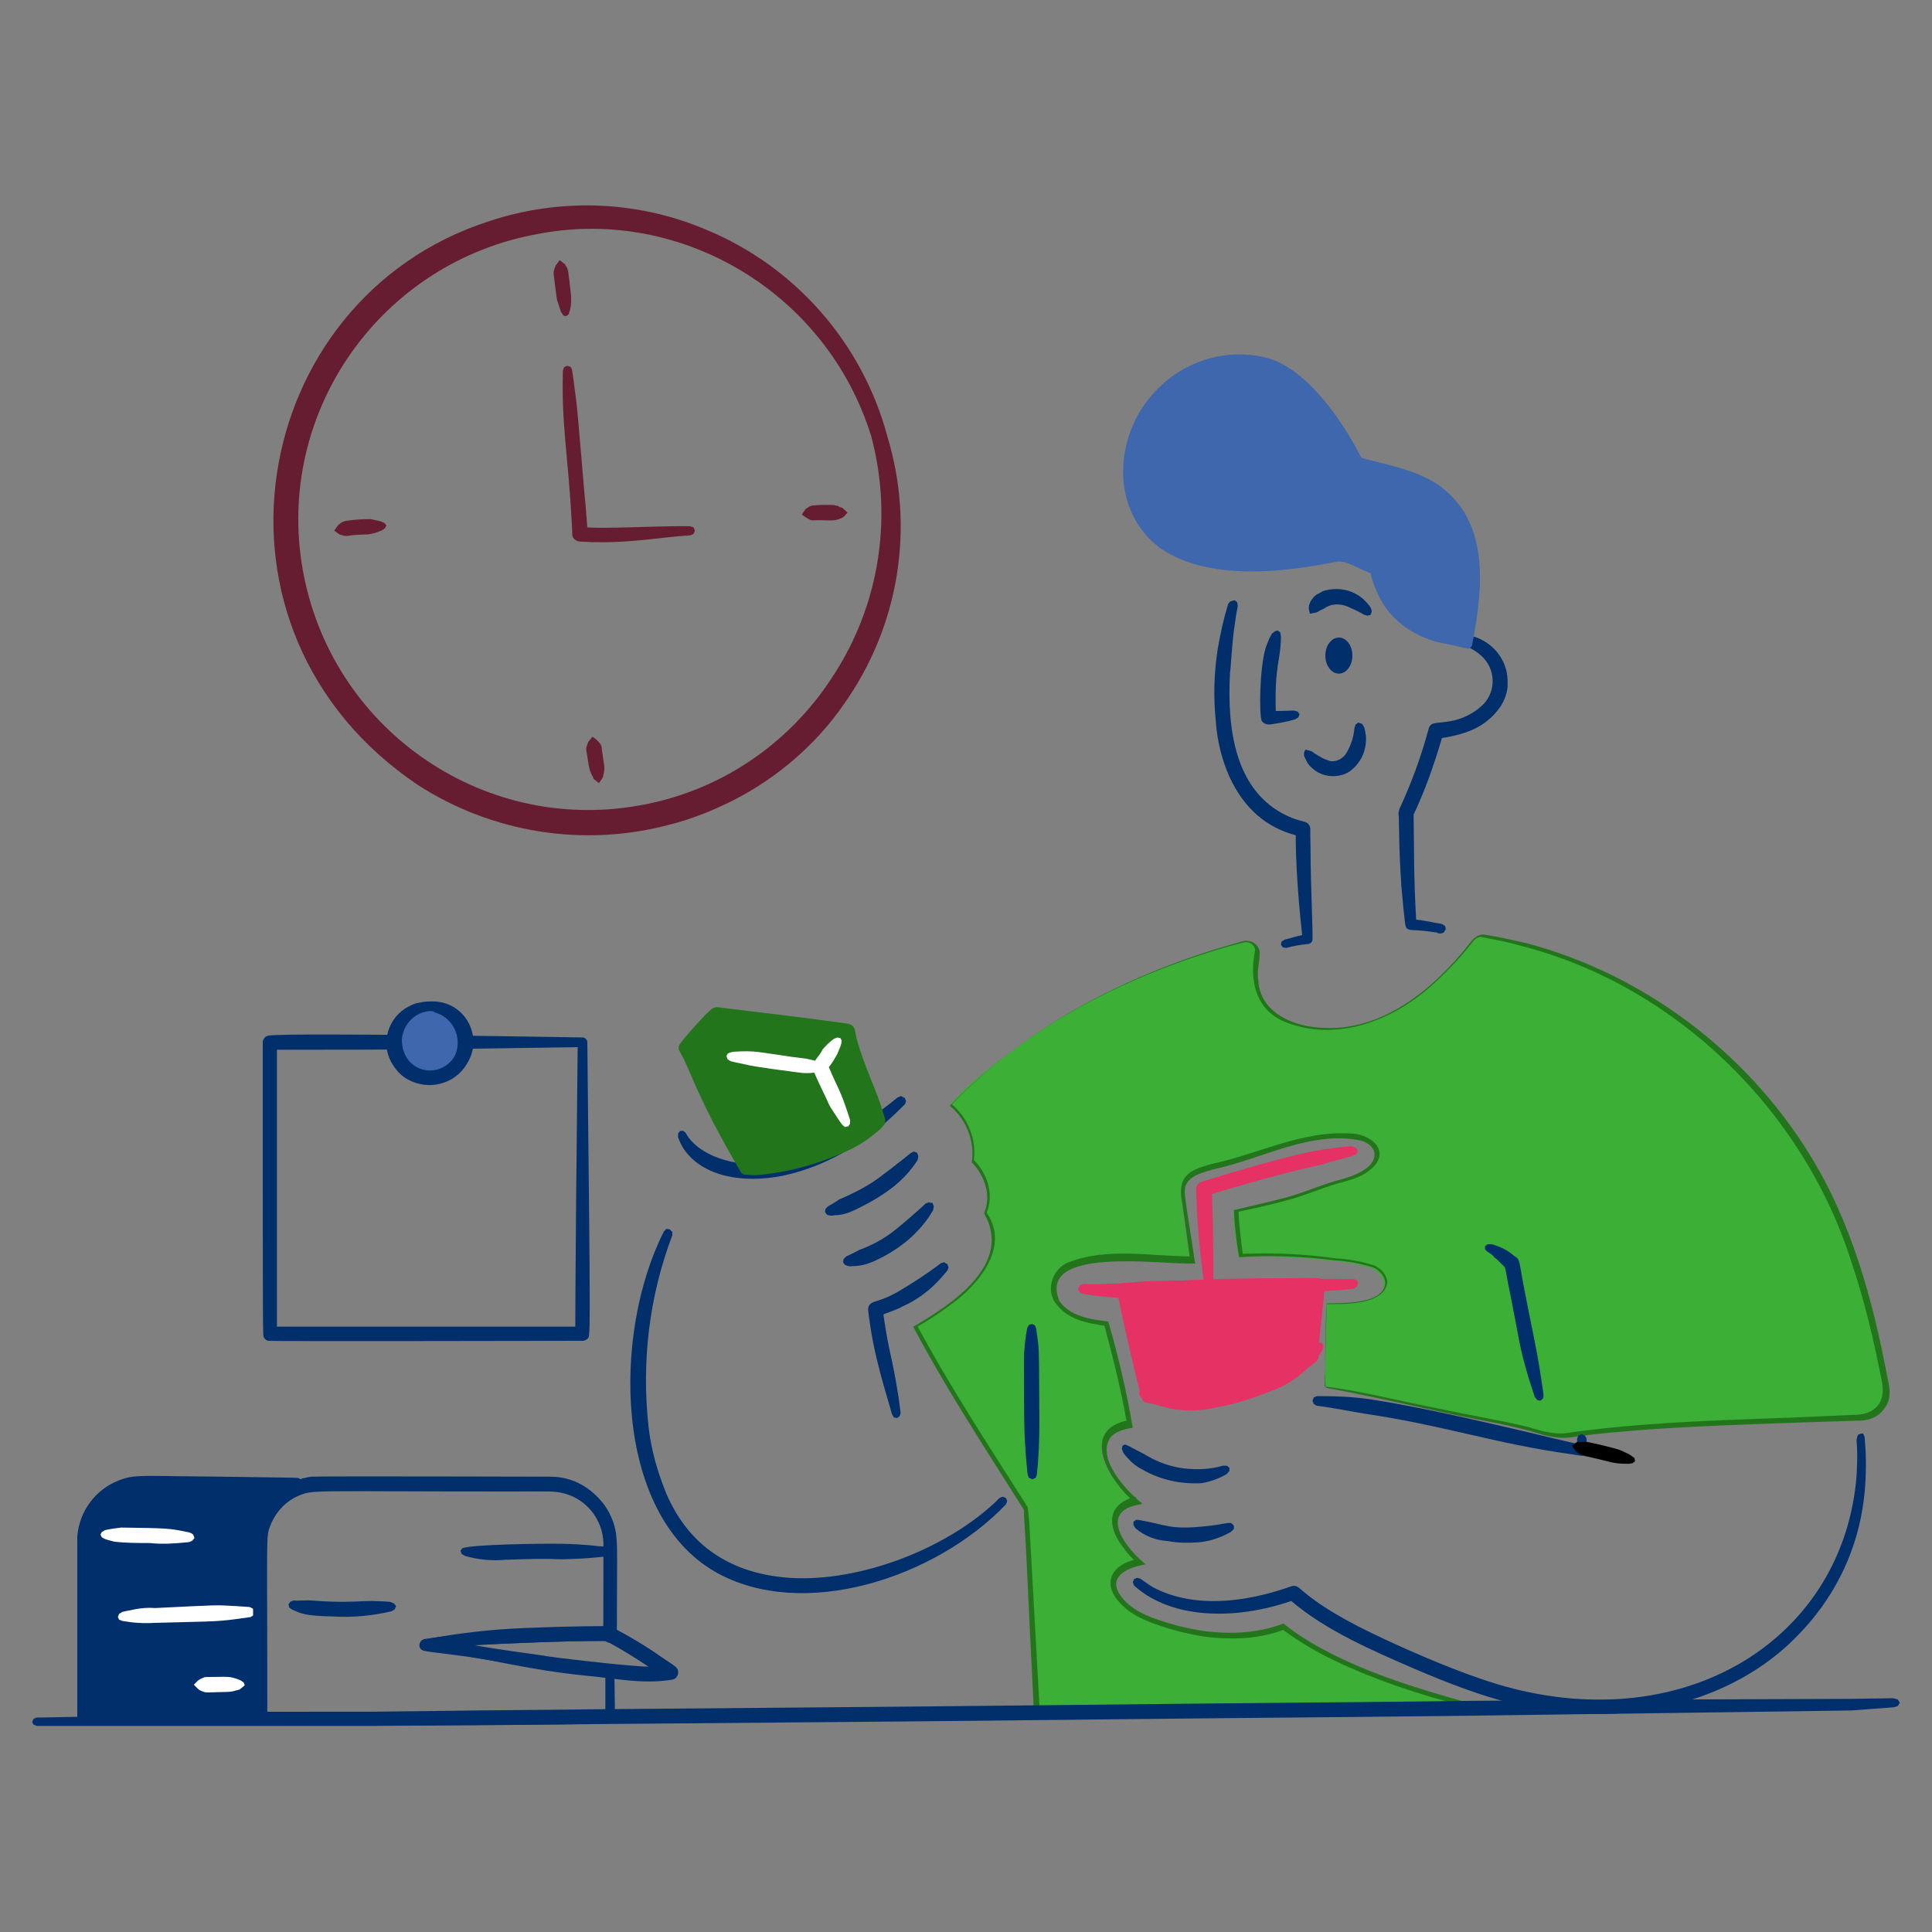 <?xml version="1.0" encoding="utf-8"?>
<!-- Generator: Adobe Illustrator 26.3.1, SVG Export Plug-In . SVG Version: 6.00 Build 0)  -->
<svg version="1.1" id="Capa_1" xmlns="http://www.w3.org/2000/svg" xmlns:xlink="http://www.w3.org/1999/xlink" x="0px" y="0px"
	 viewBox="0 0 300 300" style="enable-background:new 0 0 300 300;" xml:space="preserve">
<rect x="0" y="0" width="300" height="300" fill="#808080" stroke="none"/>
<style type="text/css">
	.st0{fill-rule:evenodd;clip-rule:evenodd;fill:#002F6C;}
	.st1{fill:#002F6C;}
	.st2{fill-rule:evenodd;clip-rule:evenodd;fill:#3F67AD;}
	.st3{fill-rule:evenodd;clip-rule:evenodd;fill:#661D32;}
	.st4{fill-rule:evenodd;clip-rule:evenodd;fill:#3CAF37;}
	.st5{fill:#23751C;}
	.st6{fill-rule:evenodd;clip-rule:evenodd;}
	.st7{fill-rule:evenodd;clip-rule:evenodd;fill:#E63164;}
	.st8{fill-rule:evenodd;clip-rule:evenodd;fill:#23751C;}
	.st9{fill-rule:evenodd;clip-rule:evenodd;fill:#FFFFFF;}
	.st10{fill:#3F67AD;}
</style>
<path class="st0" d="M46,231.1c-3.5,1.4-5.7,4.8-5.7,8.5v27H13v-27.2c0-5.1,4.1-9.2,9.2-9.2H46V231.1z"/>
<path class="st0" d="M42.4,235.2c-1.6,3-1.1,3.5-1,12.7c0,1.6,0.1,18.7,0,19.1c-0.1,0.2-0.2,0.4-0.3,0.5c-0.6,0.4,1.8,0.3-28,0.3
	c-0.6,0-1-0.4-1.1-1c0-0.2,0-27.5,0-28.2c0.3-3.9,2.8-7.3,6.4-8.7c2.6-1,3-0.7,16.3-0.6c12.4,0.2,11.5,0.1,11.8,0.3
	c0.2,0.1,0.4,0.4,0.4,0.6c0,1,0,0.8,0,1c0,0.2-0.2,0.4-0.4,0.5l0,0C44.7,232.5,43.3,233.7,42.4,235.2z M34,231v0.2l-11.8,0.1
	c-3.8,0-7.1,2.8-7.9,6.5c-0.2,1.1-0.2-1.2-0.2,27.7h25c0-26.5,0-27.6,1-29.7c0.9-2,2.5-3.7,4.4-4.8L34,231z"/>
<path class="st0" d="M191.7,93.2l0.4,0.3c0.2,1.1,0.1-0.1-0.4,3.7c-0.4,2.5-0.6,6.9-0.7,7.2c-0.5,8.9,0.8,18.5,8.9,22.3
	c2.2,1,2.8,0.7,3.3,1.3c0.4,0.6,0.2,0.2,0.3,3.9c0,4.9,0.4,13.6,0.3,14c0,0.4-0.4,0.7-0.8,0.7c-1.1,0.1-2.2,0.3-3.3,0.6l-0.5-0.1
	l-0.3-0.4v0l0.1-0.5l0.5-0.3l0,0c0.9-0.2,1.7-0.5,2.7-0.7c0-0.1-1-8.3-1-15.5c-4.5-1.2-8-4.1-10.3-9.1c-1.2-2.7-1.9-5.6-2.1-8.5
	c-0.4-3.8-0.3-7.6,0.3-11.4c0.4-2.3,0.9-4.6,1.6-6.9l0.3-0.4L191.7,93.2L191.7,93.2z"/>
<path class="st0" d="M228.7,98.8c3.1,0.9,5.3,3.6,5.4,6.8c0,0.3,0,0.7,0,1c-0.1,1.1-0.5,2.2-1.1,3.1c-2.2,3.2-5.3,4.3-9.1,4.9
	c-1.2,4.1-2.6,8.1-4.4,11.9c0.1,5.6,0,9.3,0.4,16.3c1,0.1,2,0.3,3,0.5c1.2,0.2,0.9,0.1,1.5,0.5l0.1,0.5c0,0-0.3,0.4-0.3,0.5
	c-0.4,0.2-0.8,0.2-1.1,0c-4.1-0.6-4-0.2-4.6-0.6l0,0c-0.3-0.3-0.3-0.1-0.9-6.6c-0.4-6.3-0.3-7.3-0.4-10.9c-0.1-0.4,0-0.9,0.2-1.3
	c1.8-3.9,3.3-8,4.4-12.1c0.3-1.3,1.1-0.9,3.3-1.3c2-0.3,3.9-1.3,5.3-2.7c2-2.2,1.8-5.5-0.4-7.5c-0.2-0.1-0.3-0.3-0.5-0.4
	c-0.9-0.7-2-1.2-3.1-1.4c-0.9-0.2-1.9-0.3-2.9-0.4l-0.5-0.2l-0.2-0.5v0l0.2-0.5l0.5-0.2l0,0C225.3,98.2,227,98.4,228.7,98.8z
	 M217.5,125.5L217.5,125.5L217.5,125.5L217.5,125.5L217.5,125.5z M217.6,125.4C217.5,125.5,217.6,125.4,217.6,125.4L217.6,125.4z"/>
<path class="st0" d="M198.4,97.9l0.4,0.3l0.1,0.6c0,3.8-1,4.3-0.8,11.6c3.2,0,2.5-0.2,3.4,0.1l0.3,0.4v0l-0.2,0.5l-0.5,0.3l0,0
	c-1.3,0.4-2.6,0.6-3.9,0.8c-0.3,0-0.6,0-0.9-0.2c-0.2-0.1-0.3-0.3-0.4-0.4c-0.4-1.3-0.3-8,0.6-11.2c0-0.1,0.5-1.3,0.5-1.3
	c0-0.1,0.5-1,0.5-1l0,0L198,98L198.4,97.9L198.4,97.9z"/>
<path class="st0" d="M211.5,112.4c0.3,0.5,0.4,0.4,0.6,1.9c0.1,1.5-0.3,3.1-1.3,4.3c-0.7,0.9-1.6,1.6-2.7,1.8
	c-1.8,0.4-3.7-0.2-4.9-1.7c-0.3-0.4-0.5-0.9-0.7-1.3c0-0.7-0.1-0.4,0.2-1l0,0c1.6,0.4,0.5,0.1,2.1,1c0.6,0.4,1.2,0.6,1.8,0.8
	c1.1,0.1,2.1-0.5,2.6-1.5c0.6-1.1,1-2.3,1.1-3.5c0-0.2,0-0.1,0.2-0.7l0.4-0.3l0,0L211.5,112.4z"/>
<path class="st0" d="M211,92.5c0.6,0.4,1.1,0.9,1.5,1.4c0.3,0.3,0.5,0.7,0.5,1.1l-0.2,0.5l0,0l-0.5,0.1c-0.3-0.1-0.7-0.2-0.9-0.4
	c-0.6-0.3-1.2-0.6-1.9-0.9c-1-0.5-2.2-0.6-3.2-0.2l0,0c-0.1,0.1-0.3,0.1-0.4,0.2l0,0c-0.1,0.1-0.2,0.1-0.3,0.2c0,0-0.7,0.3-0.8,0.4
	c-0.6,0.3,0.1,0.1-1.4,0.4c-0.2-0.9-0.3-1,0.1-1.9c0.3-0.5,0.7-1,1.2-1.2l0,0c0.2-0.1,0.5-0.3,0.7-0.4l0,0
	C207.3,91.2,209.3,91.4,211,92.5z"/>
<ellipse class="st1" cx="207.9" cy="101.8" rx="2.1" ry="2.8"/>
<path class="st2" d="M228,100c1.5-8.4,2.5-19.5-6.3-24.4c-3.5-1.9-7.4-2.4-11.1-3.6c-2.6-5.4-8.2-13.8-14-15.3
	c-6.9-1.7-14.1,1.1-18.1,7c-5,7.4-3.8,18,4.9,21.9c6.7,3,16.5,2.1,23.7,0.6c2.2-0.4,4.4,1.4,6.5,2.1c1.1,5.5,4.5,9.3,10,10.7
	C225.2,99.3,228,100,228,100z"/>
<path class="st2" d="M196.8,55.6c6.2,1.7,11.7,9.8,14.6,15.5c4.5,1.2,8.6,1.9,12.1,4.3c7.7,5.6,6.9,15.4,5.1,24.7
	c-0.1,0-1.5-0.3,0,0c0,0.3-0.3,0.5-0.5,0.6c-0.3,0,0.1,0.1-3.4-0.7c-2-0.3-3.9-1-5.7-2.1c-3.5-2.2-5.2-5.1-6.2-8.9
	c-1.7-0.6-3.4-1.8-4.8-1.8c-1.2-0.1-18.4,4.7-28-2.2c-7.8-6-6.8-17.4-1-23.8C183.5,56.1,190.3,53.9,196.8,55.6z M188.9,57.8
	c-10.5,2.7-14.6,14.2-10.7,21.5c3.4,7.3,14.4,7.7,22.4,6.9c6.2-0.7,6.2-1.2,8-1c1.9,0.3,3.3,1.4,5.2,2.1c1.2,0.4,0.4,1,1.9,4.3
	c0.5,1,1.1,2,1.8,2.8c2.7,3.2,6.1,3.8,9.8,4.7c0-0.8,1.9-9.9-0.8-16.3c-0.7-1.8-1.9-3.4-3.4-4.7c-3.4-2.9-8.3-3.5-12.6-4.8
	c-1.4-0.4-0.5-0.2-3.5-5.1c-2.4-3.7-6.4-9-10.7-10.3C194,57.2,191.4,57.1,188.9,57.8L188.9,57.8z"/>
<path class="st3" d="M109.5,35.6c13.9,5.7,24.4,17.6,28.3,32.2l0,0c4.3,14.2,1.8,29.5-6.8,41.6c-4.3,6.2-10.1,11.2-16.8,14.7
	c-3.3,1.7-6.8,3.1-10.4,4c-13.3,3.5-27.4,1.2-38.9-6.2C29.2,97.9,38.5,46.5,75.8,34.4C86.8,30.7,98.8,31.1,109.5,35.6z M83.7,36.3
	c-24.5,4.3-41,27.6-36.7,52.1s27.6,41,52.1,36.7c12.4-2.1,23.3-9.4,30.1-19.9c7.3-11,9.5-24.6,6.1-37.4l0,0
	C128.4,45.4,105.7,32.1,83.7,36.3z M137.8,67.8L137.8,67.8C137.6,67.1,137.6,67.1,137.8,67.8z"/>
<path class="st3" d="M89.5,62.4c0.3,2.5,1.3,15.2,1.4,15.7c0.1,1.3,0.3,3.8,0.3,3.8c2.9,0.2,10.3-0.2,14.9-0.2c1.3,0,1,0,1.6,0.2
	l0.2,0.5v0l-0.2,0.5c-0.8,0.4,0.1,0.1-3.7,0.5c-5.3,0.6-8.9,1-13.8,0.7c-0.5,0-0.9-0.2-1.2-0.6c-0.2-0.4-0.1-0.2-0.2-2.1
	c-0.6-11-1.6-15.1-1.4-23.5c0-0.5,0-0.3,0.2-0.9l0.5-0.2h0C89,57.1,88.7,56.6,89.5,62.4z"/>
<path class="st3" d="M57.5,80.6c0.5,0.1,1,0.2,1.4,0.3c0.3,0.1,0.1,0,0.8,0.3l0.3,0.4c-0.3,0.5-0.1,0.4-0.8,0.8
	c-0.5,0.2-1,0.4-1.6,0.5c-0.4,0.1-0.8,0.1-1.1,0.1c-3,0.1-2.5,0.4-3.4,0.1c-0.5-0.1-0.2,0-1.2-0.7c0.7-1,0.5-0.8,0.9-1.1
	c0.2-0.2,0.5-0.3,0.8-0.4C54.9,80.7,56.2,80.6,57.5,80.6z"/>
<path class="st3" d="M128.8,78.4c0.3,0,0.7,0,1,0.1c0.1,0,0.5,0.1,0.5,0.2c0.7,0.2,0.3,0,1.3,0.9c-0.8,0.9-0.6,0.7-1.3,1
	c-1,0.4-2.2,0.1-3.9,0.2c-0.3,0-0.6,0-0.8-0.2c-0.4-0.2-0.1,0-1.1-0.7c0.7-1,0.5-0.8,0.8-1c0.3-0.2,0.6-0.4,0.9-0.4
	C127.2,78.4,127.8,78.4,128.8,78.4z"/>
<path class="st3" d="M87.7,41c0.2,0.3,0.4,0.6,0.5,1c0.1,0.5,0.1,1,0.2,1.4c0.2,2.3,0.6,3.5-0.1,5.4l-0.4,0.3h0L87.5,49l-0.4-0.6
	c-0.2-0.6-0.4-1.2-0.6-1.8c-0.1-0.5-0.5-3.7-0.5-3.8c-0.1-0.4,0-0.8,0.1-1.1c0.3-0.7-0.1-0.1,0.8-1.3L87.7,41z"/>
<path class="st3" d="M92.1,120.7c-0.5-0.8-0.7-1.7-0.8-2.6c-0.4-2.4-0.3-1.8-0.1-2.5c0.2-0.6,0.1-0.3,0.8-1.2
	c0.5,0.3,0.9,0.7,1.2,1.1c0.2,0.3,0.2,0.3,0.3,1.2c0.3,2.3,0.5,2.4,0.2,3.6c-0.1,0.5,0,0.3-0.7,1.3C92,120.8,92.2,121,92.1,120.7z"
	/>
<g>
	<path class="st4" d="M206,202.4c0,0-0.1,8.8-0.3,12.8c9.8,1.7,19.5,4.1,29.3,6c2.8,0.5,5.6,2,8.4,1.6c15.1-2,30.4-2.1,45.6-2.7
		c2.3-0.1,4-2.1,3.9-4.3c0-0.2,0-0.4-0.1-0.6c-2.1-11-4.8-21.8-10.1-31.8c-10.3-19.6-30.3-34.5-52.3-38.1c-0.6-0.1-1.3,0.2-1.7,0.7
		c-4.6,6.1-11.4,12.1-19,13.5c-4.5,0.8-12,0.1-14.1-4.8c-0.8-2-0.9-4.3-0.4-6.4c0.2-1-0.4-1.9-1.4-2.1c-0.3,0-0.5,0-0.8,0
		c-12.4,3.4-24.1,8.4-34.6,16.1c-3.7,2.7-7.8,5.7-10.9,9.3c2.6,2.1,3.9,5.5,3.4,8.8c2.1,2.2,3.1,5.1,1.9,8c4.7,7.8-5,14.3-10.9,17.7
		c5,9.7,17,27.8,17.1,28.2c0.1,0.1,1.6,31.5,1.6,31.5c0,0,0,0,0.1,0c9-0.9,18.1,0.2,27.2,0c13.1-0.3,26.6-0.8,39.7-0.8
		c0.1,0,0.1,0,0.1-0.1c0-0.1,0-0.1-0.1-0.1c-9-2.4-21.6-6.4-28.7-12.2c-6.7,2.6-14.8,1.4-21.3-1.3c-4.7-1.9-8.3-7.1-1.1-8.7
		c-3.1-2.7-6.6-8.1-0.5-9.5c-3.5-2.9-8.7-10.6-1-11.9c-0.9-5.2-2.2-10.5-3.6-15.6c-10.1-0.9-9.4-7.4-5.7-9
		c5.4-2.3,13.3-0.9,19.1-0.9c-0.5-3-1-5.9-1.3-8.9c-0.1-1-0.4-2.6,0.3-3.4c1.5-1.9,4.8-2.2,6.9-2.8c6-1.7,12.6-4.6,19-4
		c2.7,0.3,5.2,2.3,2.8,4.8c-1.5,1.5-3.9,2-5.8,2.6c-2,0.6-3.9,1.4-5.9,2c-3.1,0.9-6.2,1.6-9.3,2.3c0.1,2.3,0.4,4.6,0.8,6.9
		c4.9-0.2,9.8,0,14.6,0.6c2,0.1,4.1,0.5,6,1.1c2.1,0.9,2.9,3.4,0.6,4.6C211.5,202.5,208.5,202.4,206,202.4z"/>
	<path class="st5" d="M206,202.5l-0.3,12.8c5.4,0.6,12.2,2.4,18.1,3.5c4.5,1,9.1,1.7,13.6,2.8c2.2,0.7,4.4,1.3,6.7,0.8
		c0,0,2.3-0.3,2.3-0.3c10.7-1.3,21.5-1.6,32.3-2c0,0,9.2-0.4,9.2-0.4c1.5,0,2.9-0.4,3.8-1.6c0.9-1.3,0.7-2.7,0.4-4.2
		c-1.2-6-2.6-12-4.6-17.9c-7.4-23.4-27-42.7-50.8-49c-2.1-0.6-4.5-1.1-6.7-1.5c-0.8,0-1.1,0.5-1.6,1.1c-1.9,2.4-4.1,4.7-6.4,6.7
		c-5.8,5.1-14,8.3-21.6,5.7c-5.4-1.7-6.5-6.6-5.5-11.5c-0.1-0.7-0.7-1.2-1.4-1.2c-0.5,0-1.6,0.4-2.2,0.5
		c-16.2,4.6-31.9,12.5-43.6,24.8c0,0,0-0.2,0-0.2c2.6,2.1,4,5.6,3.5,8.9c0,0,0-0.2,0-0.2c2.1,2.1,3.2,5.4,2,8.2
		c3.7,5.3-1.2,11.3-6,14.6c-1.6,1.2-3.2,2.2-4.9,3.2l0.1-0.3c5.2,9.7,11.2,18.8,17.1,28.1c0.2,0.3,0.1,0.8,0.2,1.1c0,0,0.1,1,0.1,1
		c0.2,3.8,0.6,10.6,0.8,14.4c0.2,3.7,0.6,10.7,0.8,14.4c0,0,0,0.5,0,0.5c0,0,0,0-0.1,0.1l0,0c0,0-0.1-0.1-0.2-0.1
		c8.3-0.9,17.3,0,25.8,0c0,0,8.2-0.2,8.2-0.2l32.9-0.7c0,0,0.1,0,0.1,0c-0.2,0-0.4,0.1-0.4,0.3c0,0.2,0.1,0.4,0.3,0.4
		c0,0-0.1,0-0.1,0c-7.6-2-15.1-4.4-22.2-8c-2.3-1.2-4.6-2.6-6.7-4.2l0.5,0.1c-2.8,1.1-5.9,1.5-8.8,1.4c-3,0-6-0.6-8.8-1.4
		c-2.9-0.9-5.9-1.8-8-4.1c-2.6-2.7-1.6-5.6,1.9-6.6c0,0,1.1-0.3,1.1-0.3l-0.2,0.8c-0.8-0.7-1.6-1.5-2.2-2.4c-2.6-3.2-2.8-6.9,1.9-8
		c0,0-0.2,0.9-0.2,0.9c-4-3.3-8.8-11.4-0.8-12.8c0,0-0.4,0.6-0.4,0.6c-0.9-5.2-2.2-10.4-3.6-15.6c0,0,0.4,0.4,0.4,0.4
		c-2.9-0.4-6.2-1-8-3.7c-1.4-2.1-0.3-5.1,1.9-6.1c6.2-2.5,13-1,19.5-1c0,0-0.4,0.5-0.4,0.5s-1.2-8.6-1.2-8.6
		c-0.9-4.3,0.9-5.3,4.7-6.3c7-1.5,13.8-5.1,21.1-4.7c3.4-0.1,6.9,2.8,3.3,5.7c-1.2,1-2.6,1.4-4,1.8c-2.8,0.7-5.4,1.9-8.2,2.7
		c-2.8,0.8-5.6,1.4-8.4,2c0,0,0.2-0.2,0.2-0.2c0.1,2.3,0.4,4.6,0.7,6.9c0,0-0.2-0.2-0.2-0.2c4.9-0.2,9.8,0,14.6,0.7
		c2,0.1,4.1,0.5,6,1.1c1.1,0.5,2,1.5,2,2.7C214.9,202.7,208.6,202.5,206,202.5L206,202.5z M206,202.4c2.5-0.1,8.7,0.2,9.1-3.1
		c0-1.1-0.9-2.1-1.9-2.5c-1.9-0.6-4-1-6-1.1c-4.8-0.6-9.7-0.8-14.6-0.5c0,0-0.2,0-0.2,0c-0.4-2.4-0.7-4.8-0.8-7.3
		c2.9-0.7,5.8-1.3,8.6-2.1c2.8-0.8,5.4-2,8.2-2.7c1.4-0.4,2.7-0.9,3.8-1.7c2-1.6,1.5-3.6-0.9-4.3c-7.9-1.6-15.3,2.9-23,4.5
		c-1.6,0.5-3.5,0.9-4.2,2.5c-0.3,1,0,2,0.1,3.1c0,0,1.3,8.5,1.3,8.5l0.1,0.5c0,0-0.5,0-0.5,0c-4.5,0.2-24.2-2.8-20.6,5.8
		c1.6,2.4,4.9,2.9,7.6,3.2c1.5,5.3,2.8,10.6,3.7,16c0,0,0.1,0.5,0.1,0.5c-1.3,0.2-2.9,0.6-3.6,1.7c-1.9,3.3,2.6,8.1,5.1,10.1
		c0,0-0.9,0.2-0.9,0.2c-6,1.3-1.4,7,1.4,9.2c0,0-0.9,0.2-0.9,0.2c-3,0.7-5.1,2.4-2.5,5.3c1.9,2.1,4.8,3,7.5,3.8
		c5.6,1.6,11.8,2,17.3-0.1c2.1,1.7,4.4,3.1,6.7,4.3c6.9,3.6,14.4,5.9,22,8c0,0-0.1,0-0.1,0c0.3,0,0.5,0.3,0.5,0.6
		c0,0.3-0.3,0.5-0.6,0.5c0,0,0.1,0,0.1,0c0,0-32.9,0.7-32.9,0.7s-8.2,0.1-8.2,0.1c-8.6,0-17.3-0.9-25.9-0.1c-0.1,0-0.2-0.1-0.3-0.1
		c0,0,0-0.1,0-0.1c-0.1-0.1-0.1-0.3-0.1-0.5c0,0,0-0.5,0-0.5s-0.1-2.1-0.1-2.1c-0.1-2.5-0.5-9.7-0.6-12.3
		c-0.2-4.3-0.5-11.1-0.8-15.4c0,0,0-0.5,0-0.5c0-0.1,0-0.3-0.1-0.4c-5.8-9.2-11.9-18.5-17-28.1c0,0-0.1-0.2-0.1-0.2s0.2-0.1,0.2-0.1
		c6-3.5,15.3-9.7,10.8-17.5c1.2-2.7,0.1-5.9-1.9-7.9c0.5-3.2-0.8-6.6-3.3-8.7c0,0-0.1-0.1-0.1-0.1s0.1-0.1,0.1-0.1
		c12.1-12.5,28.2-20.7,44.9-25.3c0.3-0.1,0.8-0.3,1.2-0.2c0.9,0,1.7,0.7,1.9,1.6c0.1,1.5-0.5,2.9-0.2,4.6c0.3,5,5.5,7.1,9.9,7.3
		c9.4,0.6,17.4-6.1,22.9-13.1c0.4-0.6,1.2-1.4,2.1-1.4c2.2,0.3,4.7,0.9,6.9,1.4c18,4.8,33.9,16.8,43.7,32.6
		c6.6,10.6,9.9,22.7,12.2,34.9c0.4,1.6,0.6,3.4-0.5,4.7c-0.9,1.4-2.7,2-4.3,1.9c0,0-9.2,0.3-9.2,0.3c-10.8,0.4-21.6,0.7-32.3,1.9
		c0,0-2.3,0.3-2.3,0.3c-2.3,0.5-4.7-0.2-6.9-0.9c-4.4-1.2-9.1-1.9-13.5-2.9c-6.1-1.3-12.1-2.7-18.2-3.8
		C205.6,215.3,205.9,202.5,206,202.4L206,202.4z"/>
</g>
<path class="st0" d="M205.7,216.8c2.8,0,5.6,0.2,8.4,0.7c10.6,1.7,27.5,6,30.8,6.7c0-1-0.1-0.6,0.2-1.3l0.5-0.2h0l0.5,0.2
	c0.4,0.7,0.2,0.3,0.3,1.3c0.1,1,0.2,1.5-0.5,1.8c-0.3,0.1-0.1,0.1-2-0.2c-11.6-1.6-19.8-4.5-32.1-6.3c-1.3-0.2-4.8-0.9-7.2-1.2
	c-0.2,0-0.1,0-0.6-0.3l-0.2-0.5v0l0.2-0.5C204.7,216.7,204.3,216.8,205.7,216.8z"/>
<path class="st6" d="M246.3,223.9c0.4,0,3.3,0.7,4,0.9c0.8,0.2,1.5,0.4,2.2,0.8c0.5,0.2,0.9,0.5,1.3,0.8l0.1,0.5v0l-0.4,0.3
	l-0.6,0.1c-2.6,0-2.6-0.3-6.3-1.1c-0.6-0.1-1.2-0.3-1.7-0.7c-0.3-0.2-0.1,0-0.8-1c0.9-0.7,0.7-0.6,1.1-0.6
	C245.6,223.9,245.9,223.9,246.3,223.9z"/>
<path class="st0" d="M289.3,222.6c0.3,0.7,0.2,0.1,0.4,2.8c0.1,3,0,5.9-0.5,8.9c-1.2,7.4-4.7,14.2-10,19.6
	c-7.5,7.8-18.2,11.7-28.9,12.2c-11.2,0.5-20.2-2.5-30.5-6.9c-6.7-2.9-13.9-6-19.3-10.6c-2.6,0.9-5.3,1.5-8,1.8
	c-5.8,0.6-12.1-0.3-16.4-4.2h0l-0.2-0.5l0.2-0.5c0,0,0.5-0.2,0.5-0.2c0.6,0.2,0.5,0.1,0.7,0.3c0.6,0.4,1.1,0.8,1.8,1.2
	c6.3,3.3,14.2,2.3,20.9,0c2.4-0.9,0.3,0.5,10.8,6c5.5,2.8,15.8,7.4,23,9.4c28.5,7.8,52.6-7.8,54.5-32.9c0.3-5.7-0.3-4.9,0.2-6.2
	l0.5-0.2l0,0L289.3,222.6z"/>
<path class="st0" d="M175.4,224.6c0.5,0.3,1.7,0.9,2.1,1.1c0.4,0.2,0.3,0.2,0.7,0.4c1.7,1,3.5,1.6,5.5,1.9c1.8,0.2,3.6,0.2,5.4-0.2
	c1.2-0.3,0.5-0.2,1.4-0.2l0.4,0.3l0,0v0.5c-0.2,0.3-0.5,0.6-0.8,0.7c-1.1,0.6-2.3,1-3.5,1.2c-3.2,0.2-6.4-0.5-9.2-2.1
	c-0.8-0.4-1.6-1-2.2-1.7c-0.3-0.3-0.8-0.9-0.8-1l0,0l-0.2-0.5l0.1-0.5v0l0.4-0.2L175.4,224.6z"/>
<path class="st0" d="M176.7,236c4.3,0.7,4.8,1.6,10.4,1c1.2-0.1,2.3-0.3,3.5-0.5l0,0l0.6,0l0.4,0.4v0l0,0.5c-0.4,0.4-0.2,0.4-1.5,1
	c-1.3,0.6-2.7,1-4.1,1.1c-1.5,0.1-3.1,0.1-4.6-0.2c-1.9-0.1-3.7-0.8-5.1-2l0,0l-0.3-0.5l0-0.5v0l0.4-0.3L176.7,236L176.7,236z"/>
<path class="st7" d="M205.2,208.5L205.2,208.5l0.3,0.4c0,0.3-0.1,0.7-0.3,1c-2,2.9-4.8,5.1-8.1,6.2l0,0c-4.7,1.9-9.7,3.2-14.8,2.7
	c-1.7-0.3-3.4-0.8-4.9-1.7c-0.2-0.1-0.1,0-0.5-0.5v-0.5l0.4-0.3c0.6,0,0.5,0,0.6,0c1.5,0.4,3,0.7,4.6,0.8c4,0.3,7.8,0,13.8-2.5
	c2.5-1,4.9-2.4,6.9-4.1c1.6-1.6,0.7-1,1.5-1.5L205.2,208.5z"/>
<path class="st0" d="M104,190.9L104,190.9l0.4,0.4l0,0.5l0,0c-3.6,9.5-4.8,19.6-3.7,29.7c0.4,3.6,1.4,7.1,2.8,10.5
	c3.2,7.4,9,11.7,17.1,12.8c10.5,1.5,25-3.3,33.8-11.4c1-1,0.6-0.7,1.3-1l0.5,0.2l0,0l0.2,0.5l-0.2,0.5l0,0
	c-10.9,11.4-31.5,18.2-45.1,10.5c-15.9-9.1-16-37.2-8-52.9c0,0,0.4-0.4,0.4-0.4L104,190.9z"/>
<path class="st0" d="M147.1,196.3L147.1,196.3l0.2,0.5l-0.2,0.5l0,0c-0.9,1.1-1.9,2.2-3,3.1l0,0c-1.1,0.9-2.3,1.7-3.6,2.3l0,0
	c-0.4,0.2-0.1,0-0.8,0.4c-2.8,1.2-2.5,0.8-2.5,1.2c0.9,6.2,1.2,5.6,2.3,12.5c0.4,3,0.4,2.4,0.2,3.1l-0.4,0.3h0l-0.5-0.1l-0.3-0.5
	l0,0c-0.9-3.4-2.9-9-3.7-16.2l0,0c0-1.1,0.8-1.2,1.7-1.5c1-0.3,2-0.8,2.9-1.3l0,0c2.2-1.3,4.4-2.7,6.5-4.3c0.2-0.2,0.1-0.1,0.7-0.3
	L147.1,196.3z"/>
<path class="st0" d="M142.4,179L142.4,179l0.2,0.5l-0.1,0.6c-1,1.6-2.3,3-3.8,4.2c-1.8,1.4-3.7,2.5-5.8,3.5c-1,0.5-2.1,0.9-3.3,0.9
	c-0.4,0.1-0.8,0.1-1.2-0.1l-0.3-0.4c0,0,0.1-0.5,0.1-0.5l0.4-0.4c0,0,1.6-0.9,1.6-1c1.9-0.8,3.7-1.7,5.4-2.8
	c1.2-0.8,4.4-3.3,5.5-4.2c0.4-0.3,0.2-0.2,0.8-0.5L142.4,179z"/>
<path class="st0" d="M144.8,186.8L144.8,186.8l0.2,0.5l-0.1,0.6c-0.9,1.6-2.1,3-3.5,4.3c-1.7,1.5-3.6,2.7-5.6,3.6
	c-1.1,0.5-2.2,0.8-3.4,0.8c-0.4,0.1-0.8,0-1.2-0.2c0,0-0.3-0.4-0.3-0.4l0.1-0.5l0.4-0.4c0.4-0.2,1.7-0.8,2-1
	c1.9-0.7,3.6-1.6,5.2-2.8c0.7-0.5,4.1-3.4,5.1-4.4l0.5-0.2L144.8,186.8z"/>
<path class="st0" d="M140.5,170.5L140.5,170.5l0.2,0.5l-0.2,0.5c-0.6,0.4-7.1,8.1-17.8,10.8c-5.8,1.5-13.3,1-16.6-4
	c-0.3-0.5-0.6-1.1-0.8-1.7c0-0.1,0,0,0-0.6l0.3-0.4h0h0.5c0.5,0.4,0.4,0.3,0.4,0.4c0.1,0,1.3,3.1,7.1,4.4c8.9,1.8,18.8-4.3,25.8-10
	l0,0l0.5-0.2L140.5,170.5z"/>
<path class="st8" d="M115.8,181.8c-5.9-11-7.3-15.8-9.2-19c1.5-1.8,3-3.6,4.7-5.2c6.8,0.9,13.6,1.6,20.4,2.6
	c0.9,4.9,3.4,9.2,4.7,13.9c-3.1,3.2-7.3,4.9-11.5,6.2c-2.8,1-5.8,1.5-8.8,1.5"/>
<path class="st8" d="M111.4,156.4c7.2,0.9,12.8,1.5,19.1,2.4c1.5,0.2,1.5,0.2,1.9,0.5c0.4,0.5,0.3,0.5,0.6,1.9
	c1.2,4.5,3.1,7.9,4.3,12.1c0.2,0.6,0.2,0.8,0.1,1.2c-0.4,0.5-0.8,1-1.4,1.4c-1.3,1.1-2.7,2-4.2,2.7c-4.3,2-8.8,3.3-13.5,3.8
	c-0.8,0.1-1.6,0.1-2.4,0c-0.5,0-0.2,0.1-0.8-0.3c-0.1-0.2-3.8-6.3-6.5-12.2c-1-2.1-1.5-3.6-2.7-6c-0.2-0.3-0.3-0.6-0.5-0.9
	c-0.1-0.8,0.3-1,0.8-1.7c1.5-1.8,2.4-2.7,3.4-3.8C110.4,156.8,110.6,156.4,111.4,156.4z M111.7,158.9c-2,2.2-3.5,3.9-3.7,4.1
	c1,1.7,2.6,6.3,8.2,18.1c4.3,0,11.5-2.5,14.9-4.4l0,0c1.5-0.8,2.8-1.8,4-2.9c0-0.7-3-7.3-4.2-11.6v0c-0.1-0.4-0.1-0.5-0.2-0.9
	C130.7,161.1,111.7,158.8,111.7,158.9z"/>
<path class="st9" d="M131.2,175c-0.6-0.5-0.3-0.1-2-2.7c-0.1-0.1-0.5-0.8-0.7-1.3c-0.3-0.7-1.3-2.7-1.6-3.4c-1-2.3-1-2,0.1-3.5
	c0.4-0.5,0.7-1,0.7-1.1c0.5-0.6,1.1-1.2,1.8-1.7l0.5-0.2l0.5,0.1h0l0.2,0.4c-0.1,0.7,0,0.4-0.7,2.1c-0.4,0.7-0.8,1.4-1.3,2
	c1.5,3.6,1.7,3.2,3.3,8.2l0,0.6l-0.3,0.4h0L131.2,175z"/>
<path class="st7" d="M210.5,178.2l0.3,0.4c0,0.9-0.5,0.8-4.9,2c0,0.3-2.8,0.3-17.7,4.8c0,1,0.2,4.6,0.2,9.8c0,4.2,0.1,3.3-0.2,4.1
	l-0.5,0.3l0,0l-0.5-0.2l-0.3-0.5c0-0.5-0.9-5.9-1.1-12.5c-0.1-2-0.1-1.9,0.1-2.3c0.3-0.6,0.1-0.4,5.3-2c13.6-4,14.1-3.4,14.1-3.6
	c0.1,0,3.6-0.5,4.5-0.5L210.5,178.2z"/>
<path class="st7" d="M198.6,198.5c6.3,0.1,5.1,0.1,11.6,0.1l0.5,0.2l0.2,0.5v0l-0.2,0.5l-0.5,0.3c0,0.1-6.4,0.6-12,0.7
	c-19.6,0.1-20.5,1.2-27.2,0.5c-1.4-0.1-2.8-0.4-2.9-0.4l-0.5-0.3l-0.2-0.5v0l0.3-0.5c0.3-0.2,0.7-0.3,1.1-0.2
	C173.7,199.5,186.7,198.4,198.6,198.5z"/>
<path class="st7" d="M203.9,210.5c0.1-3.7,0.5-7.3,0.7-11c-6.6,0.1-13.2,0.3-19.9,0.4c-3.4-0.1-6.8,0.1-10.2,0.4
	c1.1,5.5,2.5,10.9,3.8,16.3c2.2,0.4,4.3,1.2,6.6,1.2c4.8-0.1,10.2-2.1,14.4-4.4c1.7-0.7,3.3-1.7,4.8-2.8"/>
<path class="st7" d="M205.6,199.1L205.6,199.1c0.1,0.4,0.1,0.4,0,1.9c-1,10.1-1.1,8.7-0.8,9.7c-0.2,0.5-0.2,0.5-0.4,0.7
	c-1.2,1-2.6,1.8-4,2.4c-1.8,1-3.6,2-5.5,2.8c-1.8,0.8-3.7,1.4-5.6,1.8c-3.1,0.9-6.4,0.8-9.4-0.2c-2.1-0.5-2-0.3-2.4-0.7
	c-0.2-0.3-0.1,0.5-2-7.6c-0.3-1.4-1.1-4.7-1.7-7.7c-0.3-1.6-0.5-1.9-0.1-2.5c0.4-0.5,0.7-0.5,1.3-0.5c2-0.2,3.7-0.3,5.7-0.3
	C206.5,198.4,205.1,198.1,205.6,199.1z M175.9,201.3c0.7,3.3,2.5,11,3.3,14.3c3.4,0.6,4,1.3,7.8,0.9c6-0.7,11.1-3.6,14-4.9
	c0.7-0.3,1.4-0.7,2.1-1.2c0-4.4,0.2-6.8,0.3-9.7C199.4,200.8,178.9,201.1,175.9,201.3z"/>
<path class="st0" d="M90.6,161.1c0.3,0.1,0.6,0.4,0.6,0.7c0.5,47.6,0.5,45.6,0,46.1l0,0c-0.2,0.2-0.5,0.3-0.7,0.3
	c-2.6,0-48.4,0.1-48.9,0c-0.3-0.1-0.5-0.3-0.6-0.5c-0.2-0.5-0.2,2.8-0.2-45.8c0-0.6,0.4-1,0.9-1.1C45.7,160.3,90.5,161.1,90.6,161.1
	z M43,163v43c25.2,0-37.9,0,46.3,0c0.1,0.1-0.1,1.8,0.4-43.4C63.2,163,64.1,163,43,163L43,163z"/>
<path class="st0" d="M93.7,252.5c0.4,0,0.8,0,1.2,0.1c2.7,1.4,5.4,3,7.8,4.7c2.2,1.5,2.7,1.6,2.6,2.6c-0.1,0.3-0.2,0.5-0.4,0.7
	c-0.3,0.2-0.4,0.2-1.1,0.3c-4.3,0.6-8.4-0.3-12.8-0.7c-8.9-0.9-14.5-2.5-21.8-3.6c-2.3-0.3-2.3-0.4-3.4-0.6l-0.5-0.3l-0.1-0.5
	c0,0,0.3-0.4,0.3-0.5l0.5-0.1l0,0c3.9-0.8,7.9-1.3,11.9-1.6C82,252.7,90.1,252.5,93.7,252.5z M93.3,254.8c-6.6,0-13.4,0.4-17,0.5
	c-3.5,0.1-3.2,0.1-1.9,0.3c2.3,0.4,7.1,1.1,10.1,1.5c0,0.1,13.4,1.7,16.2,1.7c-2.1-1.4-4.2-2.7-6.4-3.9
	C94,254.8,94.2,254.8,93.3,254.8L93.3,254.8z M93.6,254.6L93.6,254.6L93.6,254.6L93.6,254.6z"/>
<path class="st0" d="M85.6,239.7c2.5,0,5,0.1,7.4,0.4c1.4,0.1,1,0,1.6,0.4l0.2,0.5v0l-0.2,0.5l-0.5,0.2c-0.5,0-2.2,0.3-6,0.4
	c-2.3,0.1-1.4-0.2-9.6,0.1l0,0c-2.1,0.2-4.2,0-6.3-0.6l-0.5-0.3l-0.2-0.5v0l0.3-0.4C73.5,239.8,84,239.7,85.6,239.7z"/>
<path class="st0" d="M47.8,248.5c0.7,0,1.2,0.1,3.6,0.2c3.4,0.1,4.4-0.1,6.4-0.1c3.2,0.1,2.7,0.1,3.4,0.4l0.3,0.4v0l-0.2,0.5
	l-0.5,0.3c-3,0.7-6.1,1-9.2,0.8c-4.2-0.1-4.7-0.4-6.1-1c-0.2-0.1-0.1,0-0.6-0.4l-0.1-0.5c0,0,0.3-0.4,0.3-0.4l0.5-0.2
	C45.7,248.6,47.5,248.5,47.8,248.5z"/>
<path class="st0" d="M294.7,263.9l0.3,0.5v0l-0.3,0.5l-0.6,0.2l0,0l-6.6,0.5l-28.7,0.4l-15,0.2l-14.4,0.2l-18.3,0.2l-21.6,0.2
	l-48.2,0.5l-47.1,0.4l-20.1,0.2L57.8,268l-7.4,0l-8.1,0l-16.2,0l-19.9,0H5.7l-0.5-0.2L5,267.4v0l0.2-0.5l0.5-0.2l0,0l0.5,0l19.9-0.4
	l16.2-0.3l8-0.1l7.4-0.1l16.3-0.2l20.1-0.2l47.1-0.4l48.2-0.5l21.6-0.2l18.3-0.2l14.4-0.1l15-0.1l28.7-0.1l6.6-0.1l0,0L294.7,263.9z
	"/>
<path class="st9" d="M18.8,237.2c7.1,0.1,7.5,0.1,10.3,0.7c0.3,0,0.7,0.2,0.9,0.4l0.2,0.5v0l-0.3,0.4c-0.3,0.2-0.6,0.3-1,0.3
	c-1.9,0.2-3.8,0.3-5.7,0.1c-1.8,0-3.6,0-5.4-0.2c-1.6-0.4-1.5-0.4-2-0.7l-0.2-0.4v0l0.2-0.4l0.5-0.3C17.2,237.4,18,237.3,18.8,237.2
	z"/>
<path class="st9" d="M36.8,249.4c2.3,0.2,1.7,0,2.5,0.4l0.3,0.5v0l-0.2,0.5l-0.5,0.3l0,0c-5.6,0.8-4.4,0.6-14.9,0.9
	c-1.7,0.1-3.3,0-5-0.3l0,0l-0.5-0.2l-0.2-0.4v0l0.2-0.5l0.5-0.3c0.4-0.1,0.4-0.1,1.9-0.4c1-0.2,2.1-0.3,3.1-0.2
	C34.4,249.2,33.1,249.2,36.8,249.4z"/>
<path class="st9" d="M37.3,260.9L37.3,260.9c0.6,0.4,0.5,0.2,0.7,0.8l0,0c-1,0.8-0.6,0.6-1.4,0.8c-0.8,0.3-1.6,0.2-4.3,0.3l0,0
	c-0.2,0-0.4,0-0.7-0.1c-0.8-0.3-0.7-0.3-1.5-1.1c0.8-0.8,0.6-0.7,1.5-1.1c0.3-0.1,0.1-0.1,1-0.1C35.4,260.4,35.6,260.2,37.3,260.9z"
	/>
<path class="st0" d="M235.1,195c0.9,0.6,0.7,0.3,1.4,4.2c1.3,6.8,2,9.7,2.6,13.5c0.7,4.7,0.8,4.2,0.1,4.8h0l-0.5-0.1l-0.4-0.5
	c0-0.1,0,0-0.9-2.8c-1.6-5.4-1.3-5.3-3.3-15.2c-0.5-2.7-0.2-1.8-1.2-2.9c-0.2-0.2-0.6-0.6-0.8-0.7l0,0c-0.3-0.4-0.7-0.7-1.1-0.9
	l-0.4-0.4l0-0.5v0l0.4-0.3l0.6,0C232.8,193.5,234.1,194.1,235.1,195z"/>
<path class="st9" d="M122.9,164.1c3.1,0.4,1.9,0.2,3.6,0.6c1.1,0.4,0.6,0.1,1.4,0.6l0.2,0.4v0l-0.2,0.4l-0.5,0.3
	c-1,0.2-1.9,0.3-2.9,0.2c-1.5-0.2-7.2-0.9-8.7-1.3c-2.8-0.6-2.1-0.4-2.8-0.8l-0.2-0.5v0l0.2-0.4c0.4-0.2,0.8-0.3,1.2-0.3
	C117.2,163.1,117.9,163.4,122.9,164.1z"/>
<path class="st0" d="M160.3,205.6l0.4,0.2l0.2,0.5c0.5,4.1,0.4,0.9,0.5,14.2c0,2.9-0.1,5.7-0.4,8.5l-0.2,0.5l-0.5,0.2h0l-0.5-0.2
	c-0.3-0.6-0.2-0.2-0.5-3.4c-0.2-3.1-0.3-2.8-0.3-14.9c0-1.7,0.2-3.3,0.5-5l0.3-0.5L160.3,205.6L160.3,205.6z"/>
<circle class="st10" cx="66.8" cy="161.8" r="5.5"/>
<path class="st0" d="M67.4,155.5c3.5,0.1,6.2,3,6.1,6.5c0,1.1-0.4,2.2-1,3.2c-1.9,3.2-6,4.2-9.2,2.4c-0.9-0.5-1.6-1.2-2.2-2.1l0,0
	c-2-2.9-1.2-6.9,1.8-8.9c0.7-0.4,1.4-0.8,2.2-0.9C65.9,155.5,66.7,155.5,67.4,155.5z M66.8,157c-2.3,0.1-4.2,2-4.4,4.4
	c0,5.2,5.9,6.4,8.2,2.6c0.1-0.2,0.2-0.5,0.3-0.8c0.7-2.6-0.8-5.3-3.4-6C67.3,157,67,157,66.8,157L66.8,157z M66.9,155.5L66.9,155.5
	L66.9,155.5L66.9,155.5z"/>
<path class="st0" d="M85.5,229.3c2,0,4,0.6,5.7,1.8c1.4,1,2.6,2.3,3.4,3.8c1.5,3.1,1.2,4.1,1.2,13.6c0,6.1,0,5.6-0.2,6
	c-0.3,0.5-0.8,0.7-1.3,0.5c-0.4-0.2-0.2-0.2-0.5-0.2c-4.2,0-12.5,0.2-20.4,0.7c4.8,0.9,8.1,1.5,12.1,2.1c8.9,1.3,9.8,0.7,9.9,1.9h0
	c0.1,8.1,0.1,7.3,0.1,7.6c-0.1,0.2-0.2,0.3-0.3,0.4c-0.1,0.1,1.8,0.4-54.8,0.4c-0.6,0-1-0.4-1.1-0.9c0-0.2,0-27.3,0-28.2
	c0.4-4.9,4.2-8.9,9.1-9.5C49.3,229.2,85.4,229.3,85.5,229.3z M79.2,231.6c-30.7,0-30.5-0.3-32.7,0.6c-2.2,0.9-3.8,2.7-4.6,4.9
	c-0.6,1.6-0.4,1.3-0.4,28.7c28.8,0,24.2-0.1,52.5,0.3l0,0v-5.9c-6.3-0.7-5-0.3-19.8-2.7c-3.6-0.6-7.3-0.9-8.5-1.2
	c-0.5-0.2-0.7-0.7-0.5-1.2c0.1-0.3,0.5-0.6,0.8-0.6c0.1,0,10.2-1.8,27.6-1.8c0.1,0,0.1,1,0.1-13.1c-0.1-3.6-2.6-6.8-6.1-7.7
	C86.1,231.5,85.4,231.6,79.2,231.6z M93.7,254.6L93.7,254.6L93.7,254.6L93.7,254.6z"/>
</svg>
